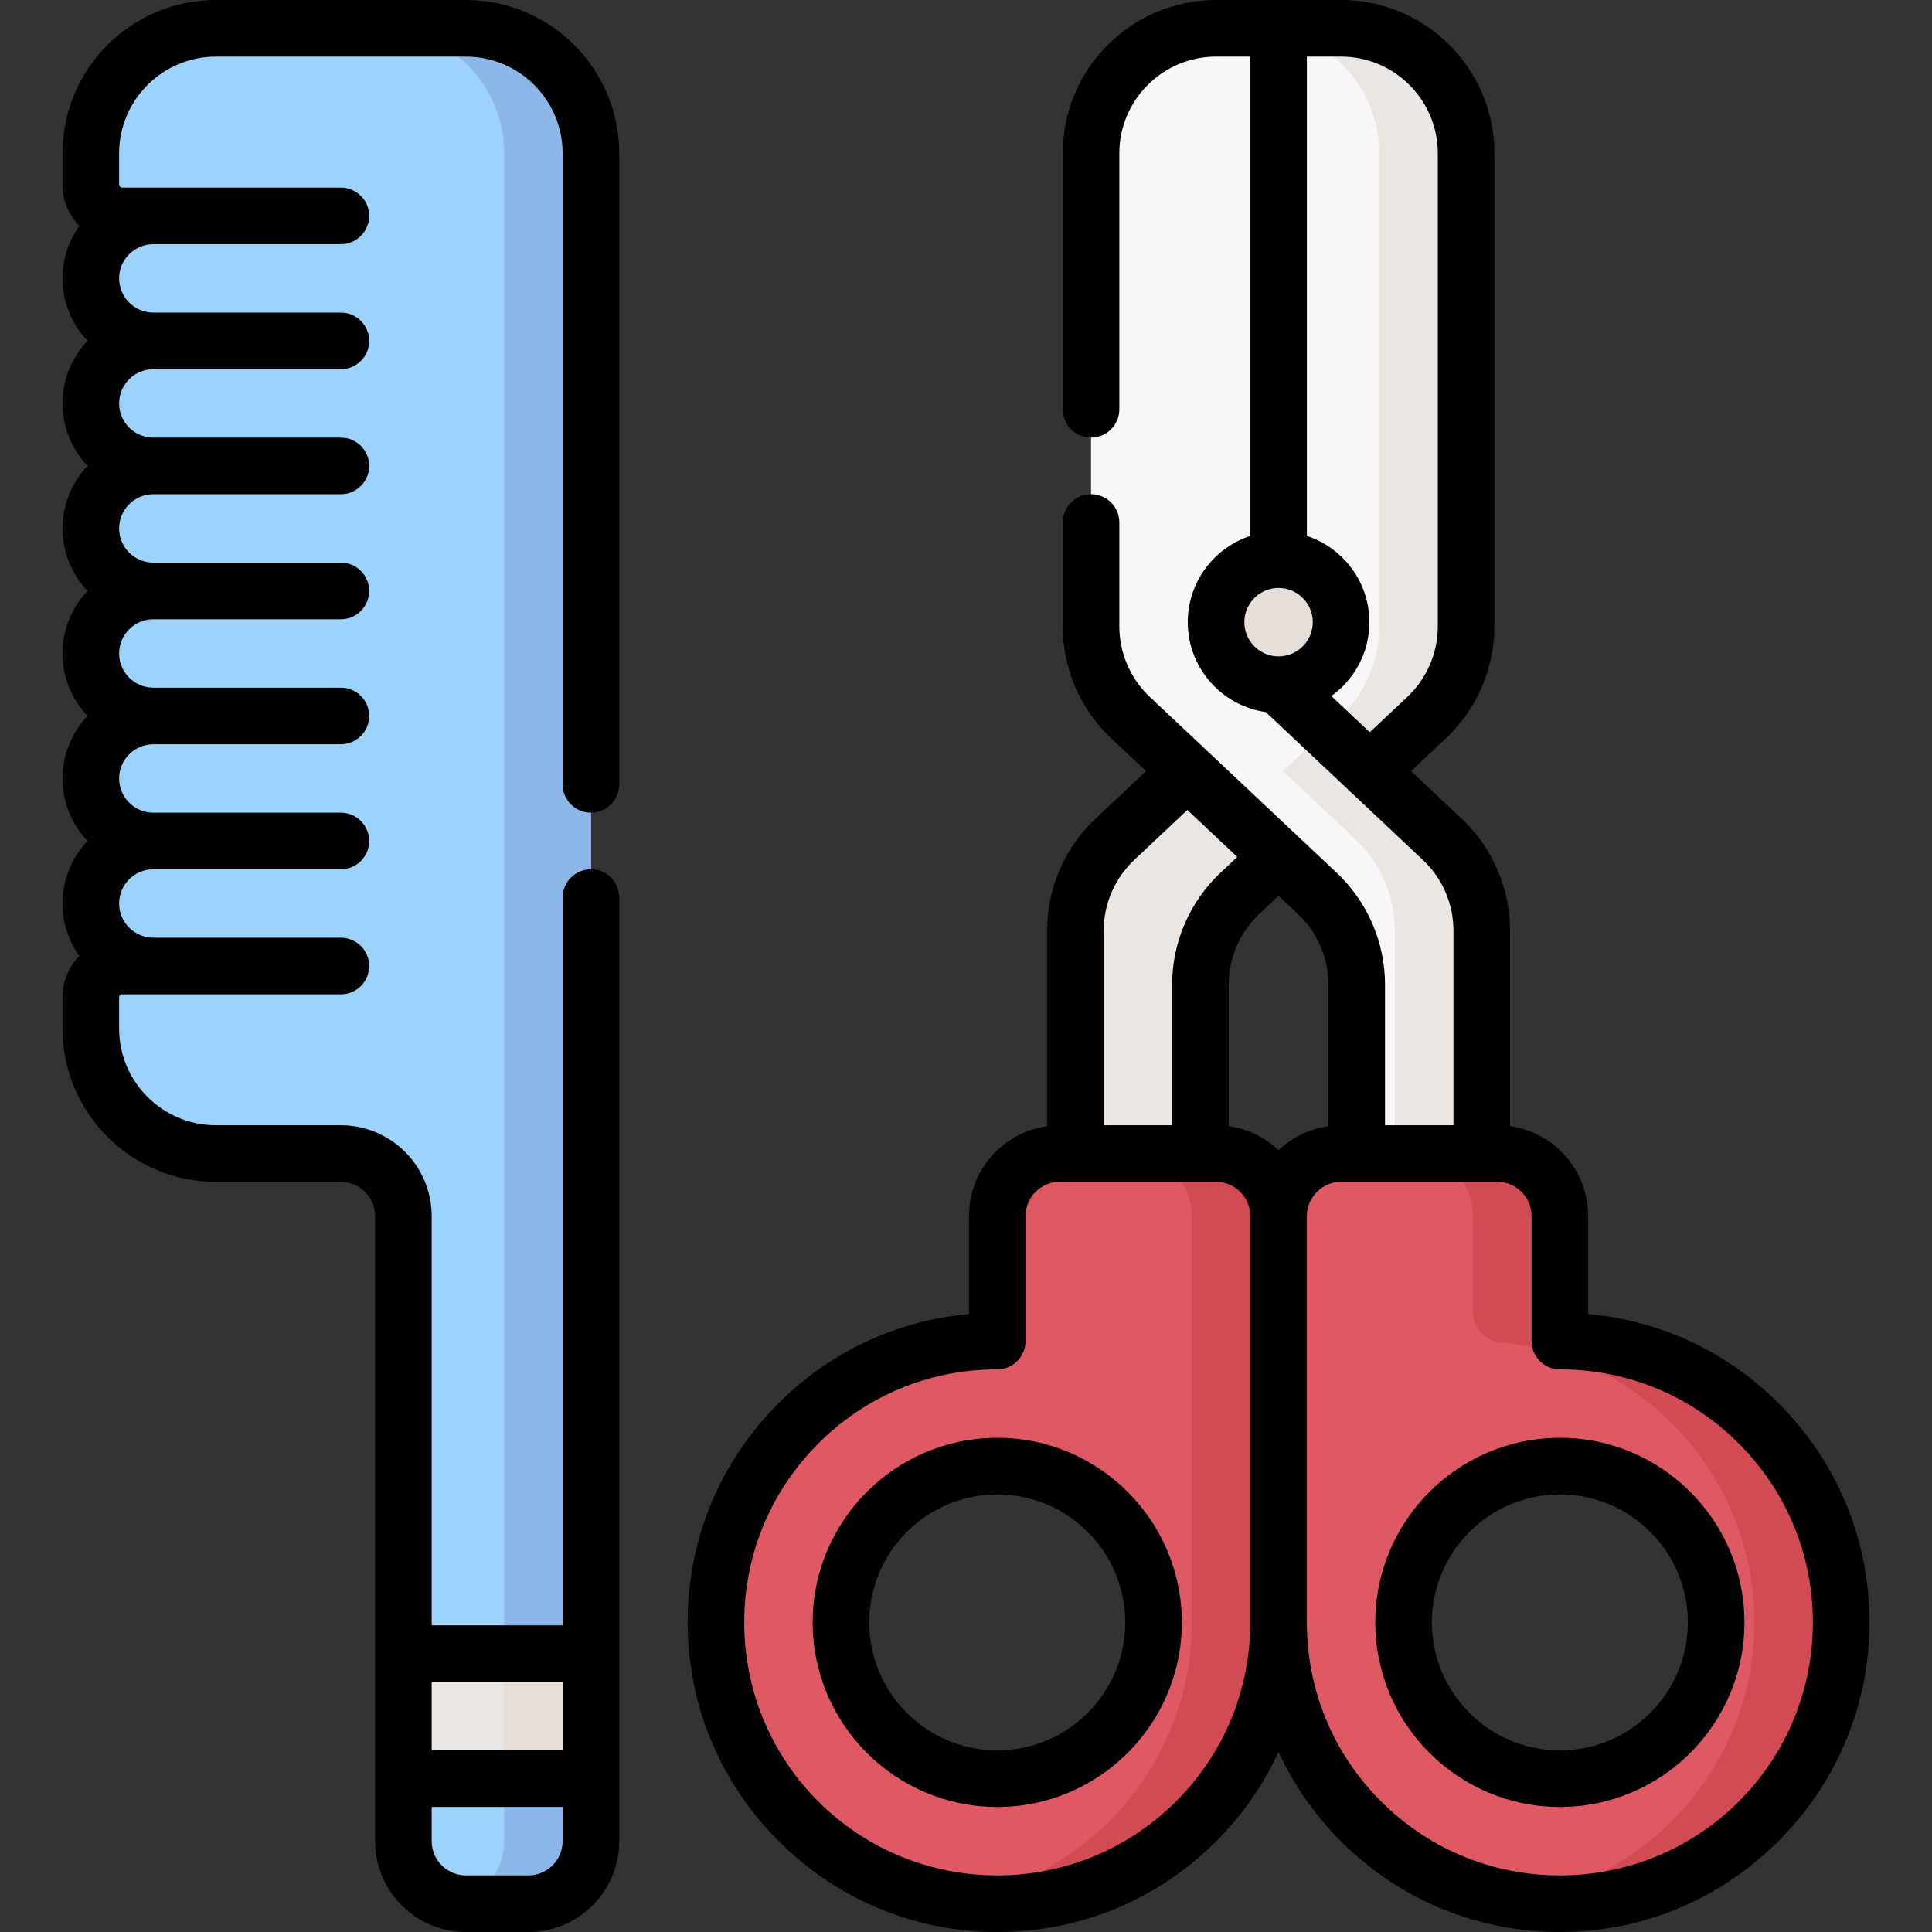 <svg id="Capa_1" enable-background="new 0 0 512 512" height="512" viewBox="0 0 512 512" width="512" xmlns="http://www.w3.org/2000/svg"><rect x="0" y="0" width="512" height="512" fill="#333333" stroke="none"/><g><g><path d="m342.484 223.625-13.934 13.155c-6.653 6.261-10.425 14.992-10.425 24.128v47.792h-33.133v-62.109c0-9.136 3.772-17.866 10.425-24.128l22.896-21.589z" fill="#ece6e3"/><path d="m355.4 7.5c18.299 0 33.133 14.834 33.133 33.133v125.375c0 9.136-3.772 17.866-10.425 24.128l-15.103 14.215 19.245 18.113c6.653 6.261 10.425 14.992 10.425 24.128v64.108h-33.133v-49.793c0-9.136-3.772-17.866-10.425-24.128l-49.559-46.643c-6.653-6.261-10.425-14.992-10.425-24.128v-125.375c0-18.299 14.834-33.133 33.133-33.133z" fill="#f8f6f6"/><path d="m382.25 222.464-19.245-18.113 15.103-14.215c6.653-6.262 10.425-14.992 10.425-24.128v-125.375c0-18.299-14.834-33.133-33.133-33.133h-23.033c18.299 0 33.133 14.834 33.133 33.133v125.375c0 9.136-3.772 17.866-10.425 24.128l-15.103 14.215 19.245 18.113c6.653 6.261 10.425 14.992 10.425 24.128v64.108h23.033v-64.109c0-9.135-3.772-17.866-10.425-24.127z" fill="#ece6e3"/><ellipse cx="338.833" cy="164.883" fill="#e6ded9" rx="16.567" ry="16.567" transform="matrix(.802 -.597 .597 .802 -31.434 234.859)"/><g><path d="m123.467 7.5h-66.267c-18.299 0-33.133 14.834-33.133 33.133v8.283c0 4.575 3.709 8.283 8.283 8.283h2.15v1.187c-6.11 2.439-10.433 8.4-10.433 15.38 0 6.594 3.857 12.277 9.434 14.943.619.296.999.935.999 1.621v.006c0 .686-.38 1.325-.999 1.621-5.577 2.665-9.434 8.349-9.434 14.943s3.857 12.277 9.434 14.943c.619.296.999.935.999 1.621v.006c0 .686-.38 1.325-.999 1.621-5.577 2.665-9.434 8.349-9.434 14.943s3.857 12.277 9.434 14.943c.619.296.999.935.999 1.621v.006c0 .686-.38 1.325-.999 1.621-5.577 2.665-9.434 8.349-9.434 14.943s3.857 12.277 9.434 14.943c.619.296.999.935.999 1.621v.006c0 .686-.38 1.325-.999 1.621-5.577 2.665-9.434 8.349-9.434 14.943s3.857 12.277 9.434 14.943c.619.296.999.935.999 1.621v.006c0 .686-.38 1.325-.999 1.621-5.577 2.665-9.434 8.349-9.434 14.943 0 6.98 4.323 12.941 10.433 15.38v1.184h-2.15c-4.575 0-8.283 3.709-8.283 8.283v8.283c0 18.299 14.834 33.133 33.133 33.133h33.133c9.149 0 16.567 7.417 16.567 16.567v165.667c0 9.15 7.417 16.567 16.567 16.567h16.567c9.149 0 16.567-7.417 16.567-16.567v-447.3c-.001-18.299-14.835-33.133-33.134-33.133z" fill="#9cd2fc"/><path d="m123.467 7.5h-23c18.299 0 33.133 14.834 33.133 33.133v447.3c0 8.048-5.741 14.751-13.35 16.249 1.041.205 2.115.318 3.217.318h16.567c9.149 0 16.567-7.417 16.567-16.567v-447.3c-.001-18.299-14.835-33.133-33.134-33.133z" fill="#8cb7e8"/><path d="m106.9 438.233h49.7v33.133h-49.7z" fill="#ece6e3"/><path d="m133.6 438.233h23v33.133h-23z" fill="#e6ded9"/></g><path d="m420.58 355.743c-4.088-.392-7.196-3.846-7.196-7.953v-25.523c0-9.15-7.417-16.567-16.567-16.567h-41.417c-9.15 0-16.567 7.417-16.567 16.567 0-9.15-7.417-16.567-16.567-16.567h-41.416c-9.15 0-16.567 7.417-16.567 16.567v25.523c0 4.106-3.109 7.561-7.196 7.953-38.379 3.676-68.263 36.451-67.332 76.005.931 39.547 33.184 71.801 72.731 72.731 41.995.988 76.348-32.758 76.348-74.529 0 41.77 34.353 75.517 76.348 74.529 39.547-.931 71.8-33.184 72.731-72.731.93-39.554-28.954-72.329-67.333-76.005zm-156.297 115.624c-22.874 0-41.417-18.543-41.417-41.417s18.543-41.417 41.417-41.417 41.417 18.543 41.417 41.417-18.543 41.417-41.417 41.417zm149.1 0c-22.874 0-41.417-18.543-41.417-41.417s18.543-41.417 41.417-41.417 41.417 18.543 41.417 41.417-18.543 41.417-41.417 41.417z" fill="#de5964"/><g fill="#d14a54"><path d="m420.58 355.743c-4.088-.392-7.196-3.846-7.196-7.953v-25.523c0-9.15-7.417-16.567-16.567-16.567h-23c9.15 0 16.567 7.417 16.567 16.567v25.523c0 4.106 3.109 7.561 7.196 7.953 38.379 3.676 68.263 36.451 67.332 76.005-.853 36.26-28.045 66.37-63.042 71.845 4.328.671 8.771.994 13.31.887 39.547-.931 71.8-33.184 72.731-72.731.932-39.555-28.952-72.33-67.331-76.006z"/><path d="m322.267 305.7h-23c9.15 0 16.567 7.417 16.567 16.567v107.683c0 37.255-27.335 68.104-63.037 73.642 3.172.496 6.403.809 9.69.887 41.995.988 76.348-32.758 76.348-74.529v-107.683c-.002-9.15-7.419-16.567-16.568-16.567z"/></g></g><g><path d="m123.467 0h-66.267c-22.405 0-40.633 18.228-40.633 40.633v8.283c0 4.251 1.697 8.108 4.44 10.949-2.792 3.93-4.44 8.725-4.44 13.902 0 6.416 2.528 12.248 6.635 16.567-4.106 4.319-6.635 10.151-6.635 16.567s2.528 12.248 6.635 16.567c-4.106 4.319-6.635 10.151-6.635 16.567s2.528 12.248 6.635 16.567c-4.106 4.319-6.635 10.151-6.635 16.566 0 6.416 2.528 12.248 6.635 16.567-4.106 4.319-6.635 10.151-6.635 16.566 0 6.416 2.528 12.248 6.635 16.567-4.106 4.319-6.635 10.151-6.635 16.567 0 5.176 1.648 9.972 4.44 13.902-2.743 2.841-4.44 6.697-4.44 10.948v8.284c0 22.405 18.228 40.633 40.633 40.633h33.133c4.999 0 9.066 4.067 9.066 9.066v165.667c0 13.271 10.796 24.067 24.067 24.067h16.566c13.27 0 24.067-10.796 24.067-24.067v-250.068c0-4.142-3.358-7.5-7.5-7.5s-7.5 3.358-7.5 7.5v192.866h-34.7v-108.466c0-13.271-10.796-24.066-24.066-24.066h-33.133c-14.134 0-25.633-11.499-25.633-25.633v-8.284c0-.432.352-.783.783-.783h57.983c4.142 0 7.5-3.358 7.5-7.5s-3.358-7.5-7.5-7.5h-49.7c-4.999 0-9.066-4.067-9.066-9.067 0-4.999 4.067-9.066 9.066-9.066h49.7c4.142 0 7.5-3.358 7.5-7.5s-3.358-7.5-7.5-7.5h-49.7c-4.999 0-9.066-4.067-9.066-9.067 0-4.999 4.067-9.066 9.066-9.066h49.7c4.142 0 7.5-3.358 7.5-7.5s-3.358-7.5-7.5-7.5h-49.7c-4.999 0-9.066-4.067-9.066-9.067 0-4.999 4.067-9.066 9.066-9.066h49.7c4.142 0 7.5-3.358 7.5-7.5s-3.358-7.5-7.5-7.5h-49.7c-4.999 0-9.066-4.067-9.066-9.067 0-4.999 4.067-9.066 9.066-9.066h49.7c4.142 0 7.5-3.358 7.5-7.5s-3.358-7.5-7.5-7.5h-49.7c-4.999 0-9.066-4.067-9.066-9.067 0-4.999 4.067-9.066 9.066-9.066h49.7c4.142 0 7.5-3.358 7.5-7.5s-3.358-7.5-7.5-7.5h-49.7c-4.999 0-9.066-4.067-9.066-9.067 0-4.999 4.067-9.066 9.066-9.066h49.7c4.142 0 7.5-3.358 7.5-7.5s-3.358-7.5-7.5-7.5h-57.983c-.432 0-.783-.352-.783-.784v-8.283c0-14.137 11.499-25.636 25.633-25.636h66.267c14.134 0 25.633 11.499 25.633 25.633v167.234c0 4.142 3.358 7.5 7.5 7.5s7.5-3.358 7.5-7.5v-167.234c0-22.405-18.228-40.633-40.633-40.633zm16.566 497h-16.566c-4.999 0-9.067-4.067-9.067-9.067v-9.066h34.7v9.066c0 5-4.067 9.067-9.067 9.067zm9.067-51.267v18.133h-34.7v-18.133z"/><path d="m413.383 381.033c-26.973 0-48.916 21.944-48.916 48.917s21.944 48.917 48.916 48.917c26.973 0 48.917-21.944 48.917-48.917s-21.944-48.917-48.917-48.917zm0 82.834c-18.702 0-33.916-15.215-33.916-33.917s15.215-33.917 33.916-33.917c18.702 0 33.917 15.215 33.917 33.917s-15.215 33.917-33.917 33.917z"/><path d="m472.083 372.622c-13.81-14.139-31.77-22.645-51.2-24.388v-25.968c0-12.13-9.023-22.188-20.708-23.827v-51.848c0-11.158-4.66-21.942-12.785-29.589l-13.442-12.651 9.3-8.753c8.125-7.646 12.785-18.431 12.785-29.589v-125.376c0-22.405-18.228-40.633-40.633-40.633h-33.133c-22.405 0-40.633 18.228-40.633 40.633v67.833c0 4.142 3.358 7.5 7.5 7.5s7.5-3.358 7.5-7.5v-67.833c0-14.134 11.499-25.633 25.633-25.633h9.067v127.02c-9.608 3.16-16.567 12.212-16.567 22.863 0 12.118 9.005 22.168 20.673 23.823l41.67 39.219c5.125 4.824 8.065 11.627 8.065 18.666v51.609h-18.133v-37.293c0-11.158-4.66-21.942-12.785-29.589l-49.559-46.644c-5.125-4.824-8.065-11.628-8.065-18.667v-27.541c0-4.142-3.358-7.5-7.5-7.5s-7.5 3.358-7.5 7.5v27.541c0 11.157 4.66 21.942 12.785 29.589l9.301 8.753-13.442 12.651c-8.125 7.646-12.785 18.431-12.785 29.589v51.848c-11.686 1.639-20.708 11.697-20.708 23.827v25.968c-19.43 1.743-37.39 10.249-51.201 24.388-15.567 15.938-23.851 36.999-23.326 59.302.496 21.064 9.047 40.942 24.079 55.974s34.911 23.583 55.974 24.08c.667.016 1.33.023 1.995.023 21.56 0 41.845-8.248 57.306-23.35 7.302-7.132 13.081-15.38 17.223-24.356 4.142 8.977 9.921 17.225 17.223 24.357 15.462 15.102 35.744 23.35 57.306 23.35.663 0 1.329-.008 1.995-.023 21.063-.496 40.941-9.048 55.974-24.08 15.032-15.032 23.583-34.91 24.079-55.974.524-22.302-7.76-43.363-23.328-59.301zm-91.05-331.989v125.375c0 7.039-2.939 13.843-8.065 18.667l-9.963 9.377-10.195-9.595c6.102-4.37 10.089-11.512 10.089-19.573 0-10.652-6.959-19.704-16.566-22.863v-127.021h9.066c14.135 0 25.634 11.499 25.634 25.633zm-42.2 115.184c4.999 0 9.066 4.067 9.066 9.066s-4.067 9.067-9.066 9.067c-5 0-9.067-4.067-9.067-9.067.001-4.999 4.068-9.066 9.067-9.066zm13.208 142.623c-5.082.713-9.657 3.019-13.208 6.395-3.551-3.377-8.126-5.682-13.209-6.395v-37.532c0-7.038 2.94-13.842 8.065-18.666l5.143-4.841 5.143 4.841c5.125 4.824 8.065 11.628 8.065 18.666v37.532zm-59.549-51.849c0-7.039 2.94-13.842 8.065-18.666l14.105-13.275 13.229 12.451-4.481 4.217c-8.125 7.646-12.785 18.431-12.785 29.589v37.293h-18.133zm18.638 231.329c-13.023 12.721-30.258 19.485-48.467 19.061-35.836-.844-64.567-29.575-65.41-65.41-.429-18.231 6.34-35.444 19.061-48.468 12.725-13.028 29.761-20.203 47.97-20.203 4.142 0 7.5-3.358 7.5-7.5v-33.133c0-4.999 4.067-9.066 9.067-9.066h4.142 33.133 4.142c5 0 9.067 4.067 9.067 9.066v107.683c-.002 18.209-7.177 35.244-20.205 47.97zm103.874 19.061c-18.247.438-35.443-6.34-48.467-19.061-13.028-12.726-20.204-29.761-20.204-47.97v-107.683c0-4.999 4.067-9.066 9.066-9.066h4.142 33.133 4.142c4.999 0 9.066 4.067 9.066 9.066v33.133c0 4.142 3.358 7.5 7.5 7.5 18.209 0 35.245 7.175 47.97 20.203 12.721 13.024 19.49 30.237 19.061 48.468-.842 35.835-29.574 64.566-65.409 65.41z"/><path d="m264.283 381.033c-26.973 0-48.916 21.944-48.916 48.917s21.944 48.917 48.916 48.917c26.973 0 48.917-21.944 48.917-48.917s-21.944-48.917-48.917-48.917zm0 82.834c-18.702 0-33.916-15.215-33.916-33.917s15.215-33.917 33.916-33.917c18.702 0 33.917 15.215 33.917 33.917s-15.215 33.917-33.917 33.917z"/></g></g></svg>